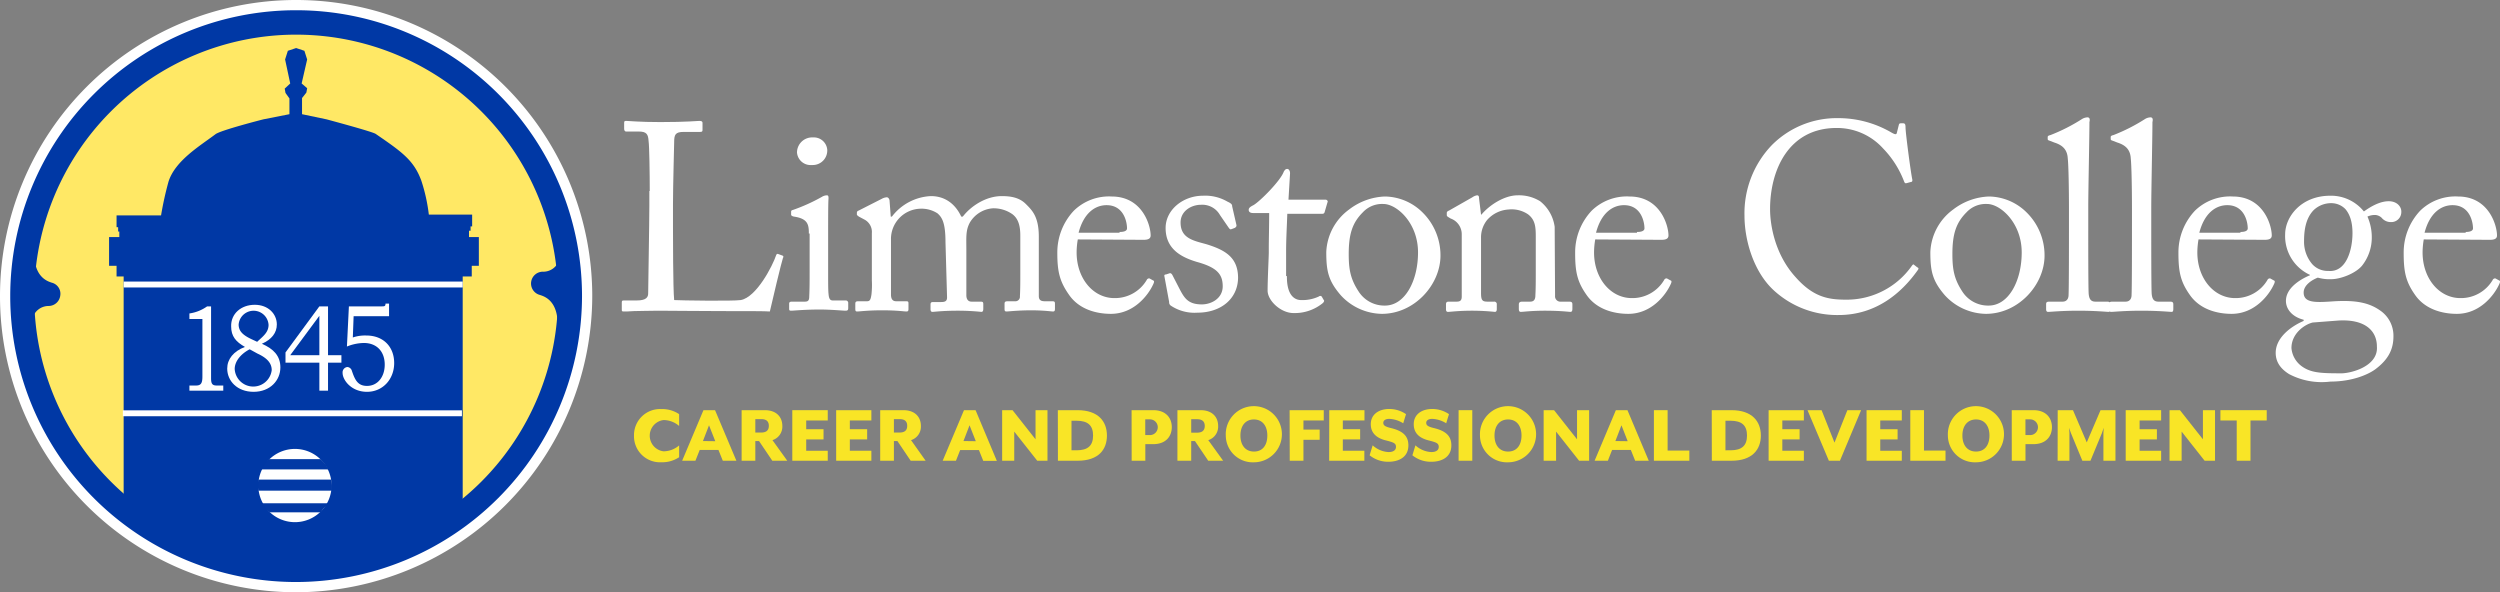 <svg xmlns="http://www.w3.org/2000/svg" viewBox="0 0 634.86 150.4"><rect x="0" y="0" width="634.86" height="150.4" fill="#808080" stroke="none"/><defs><style>.cls-1{fill:#fff;}.cls-2{fill:#ffe865;}.cls-3,.cls-4{fill:#0038a5;}.cls-4{opacity:0.99;isolation:isolate;}.cls-5{fill:#f9e526;}</style></defs><title>limestone_career_and_professional_development</title><g id="Layer_1" data-name="Layer 1"><path class="cls-1" d="M165,48.5c0-4.4-.1-11.5-.3-12.7-.1-1.7-.5-2.4-2.5-2.4H159c-.4,0-.5-.4-.5-.7V31.2c0-.4.1-.5.5-.5.8,0,3.2.3,8.7.3,6.6,0,9.4-.3,10-.3s.7.3.7.5V33c0,.4-.1.5-.7.5h-4.1c-2.1,0-2.4.7-2.4,2.6,0,.9-.3,11.1-.3,15.8v5.8c0,1.2,0,15.7.3,18.5,1.5.1,14.8.3,16.9,0,4-.7,8.1-8.7,9-11.4.1-.3.3-.4.5-.3l1.1.4c.3.1.3.3.1.7s-2.9,11.6-3.3,13.5c-.9-.1-6.2-.1-12.2-.1s-12.7-.1-16.2-.1c-2.6,0-4.6.1-6.1.1-1.3.1-2.1.1-2.6.1s-.5-.1-.5-.5V76.8c0-.4.1-.5.5-.5h3.3c2.5,0,2.9-.9,2.9-1.8,0-1.3.3-18.1.3-22.2V48.5Z" transform="translate(0 0)"/><path class="cls-1" d="M205.4,59.1c0-2.2-.4-3.6-3.8-4.1-.5-.1-.7-.3-.7-.5v-.7c0-.3.1-.4.5-.5a45.2,45.2,0,0,0,7.3-3.3,2.51,2.51,0,0,1,1.3-.4c.4,0,.4.4.4.8-.1,1.2-.1,5.4-.1,11v7.4c0,2.6,0,5,.1,5.8.1,1.3.4,1.7,1.1,1.7h3.2a.63.63,0,0,1,.7.55.38.38,0,0,1,0,.15v1.2c0,.5-.1.7-.7.7s-3.7-.3-6.5-.3c-4,0-6.6.3-7.3.3-.4,0-.5-.1-.5-.5V77.1c0-.4.3-.5.7-.5h3.3c.8,0,1.1-.3,1.1-1.3.1-2,.1-4.1.1-6.2V59.3h-.2v-.2Zm-3-20.6a3.85,3.85,0,0,1,4.08-3.6h0a3.41,3.41,0,0,1,3.6,3.19v.11a3.69,3.69,0,0,1-3.69,3.71h-.31a3.46,3.46,0,0,1-3.69-3.23A1,1,0,0,1,202.4,38.5Z" transform="translate(0 0)"/><path class="cls-1" d="M240.1,61.5c0-5-.9-6.3-2-7.3a7.43,7.43,0,0,0-4.4-1.2,7.69,7.69,0,0,0-7.44,7.93c0,.19,0,.38,0,.57V74.8c0,1.1.4,1.7,1.3,1.7H230c.7,0,.7.1.7.7v1.1c0,.5,0,.8-.5.8-.7,0-2.4-.3-6.2-.3-3.6,0-5.7.3-6.3.3-.4,0-.5-.1-.5-.7V77.2c0-.5.1-.7.8-.7h2.2c.7,0,.9-.4,1.1-1.7a22,22,0,0,0,.1-3.6v-12a3.54,3.54,0,0,0-1.8-3.4l-1.5-.8c-.4-.3-.5-.4-.5-.5V54a.53.53,0,0,1,.4-.5l5.9-3a3,3,0,0,1,1.3-.4c.4,0,.7.5.7.9l.3,4h.3a13.18,13.18,0,0,1,9.9-5.2c3.6,0,6.2,2,7.7,5.2h.4c2-2.6,5.8-5.2,9.9-5.2,2.4,0,4.5.4,6.1,2s3.3,3.2,3.3,8.3V75.2c0,1.1.7,1.3,1.5,1.3h1.8c.7,0,.8.1.8.7v1.2c0,.5-.1.7-.5.7s-2.4-.3-5.5-.3c-3.4,0-5.8.3-6.3.3s-.5-.3-.5-.7V77.2c0-.5.1-.7.9-.7h1.7a1.16,1.16,0,0,0,1.3-1,1.5,1.5,0,0,0,0-.3c.1-1.6.1-4,.1-5.4v-10c0-2.2-.4-4.2-2-5.4a8.28,8.28,0,0,0-5-1.5,7.4,7.4,0,0,0-5.8,3.6c-1.1,2-.9,3.8-.9,6.9V75c0,.9.4,1.6,1.3,1.6h2.2c.7,0,.8.1.8.7v1.1c0,.5-.1.8-.5.8a59,59,0,0,0-6.1-.3c-3.7,0-5.9.3-6.3.3s-.5-.3-.5-.7V77.4c0-.5.1-.7.7-.7h2c1.1,0,1.5-.3,1.5-1.2Z" transform="translate(0 0)"/><path class="cls-1" d="M273.7,60.8a20.25,20.25,0,0,0-.3,3.3c0,6.6,4.2,11.6,9.6,11.6a9.35,9.35,0,0,0,8.2-4.6.67.67,0,0,1,.7-.4l.9.5c.3.1.4.3,0,1.1-1.2,2.6-4.8,7.4-10.7,7.4-3.8,0-8.1-1.2-10.6-4.8-2.4-3.4-3-5.9-3-10.7a15.46,15.46,0,0,1,4.2-10.7,12.79,12.79,0,0,1,9.6-3.6c7.8,0,9.9,7.3,9.9,9.9,0,.9-.8,1.1-1.8,1.1Zm10.7-1.9c1.3,0,1.8-.4,1.8-.9,0-1.6-.8-5.9-5.2-5.9-2.9,0-5.8,2-7.1,7h10.4v-.2Z" transform="translate(0 0)"/><path class="cls-1" d="M297.3,77.6a1,1,0,0,1-.4-.9l-1.2-6.5c-.1-.4.1-.5.4-.5l.9-.3c.3-.1.5.1.7.4l1.7,3.3c1.3,2.5,2.2,4.2,5.8,4.2,2.4,0,5.3-1.5,5.3-4.6s-1.5-4.8-6.6-6.2c-4-1.2-7.9-3.3-7.9-8.6,0-4.6,4.4-8.2,9.5-8.2a11.22,11.22,0,0,1,6.2,1.5c1.1.5,1.2.8,1.2,1.2l1.1,4.8c0,.3-.1.5-.5.7l-.8.3c-.3.1-.4,0-.7-.4l-2.2-3.2A5.15,5.15,0,0,0,305,52c-2.5,0-5.2,1.6-5.2,4.5,0,4,3.2,4.6,6.5,5.5,4.9,1.5,8.1,3.4,8.1,8.6-.1,5.4-4.5,8.8-10.3,8.8A10.85,10.85,0,0,1,297.3,77.6Z" transform="translate(0 0)"/><path class="cls-1" d="M326.8,70.3c0,5,2.2,5.9,3.6,5.9a9.84,9.84,0,0,0,4.5-.9c.4-.3.7-.1.8.1l.4.7c.3.3.1.5-.1.8a11.27,11.27,0,0,1-7.5,2.6c-3.3,0-6.6-3.2-6.6-5.7,0-2.8.3-8.7.3-9.6V62.7c0-1.2.1-5.7.1-8.6h-4.1c-.7,0-1.1-.3-1.1-.8s.4-.8,1.2-1.2c1.6-.9,6.9-6.2,7.7-8.5.3-.5.5-.7.9-.7s.7.5.7,1.1l-.4,6.7h9.4c.4,0,.7.4.5.7l-.7,2.4c-.1.4-.3.5-.7.5h-8.8c-.1,3.2-.3,6.3-.3,9.5v6.3h.2v.2Z" transform="translate(0 0)"/><path class="cls-1" d="M340.5,75c-3.2-3.7-3.7-6.2-3.7-11a14.08,14.08,0,0,1,5.8-10.8,15.83,15.83,0,0,1,9.1-3.3,13.82,13.82,0,0,1,9.5,4,15.27,15.27,0,0,1,4.6,11c0,7.4-6.6,14.8-14.9,14.8A14.43,14.43,0,0,1,340.5,75Zm19.6-10.9c0-7.5-5.4-12.3-8.8-12.3a6.66,6.66,0,0,0-5.2,2.1c-2.6,2.6-3.6,5.4-3.6,10.6,0,3.8.4,6.3,2.5,9.5a7.75,7.75,0,0,0,6.7,3.6C356.8,77.6,360.1,71.3,360.1,64.1Z" transform="translate(0 0)"/><path class="cls-1" d="M394.9,75.1a1.36,1.36,0,0,0,1.2,1.5,1.5,1.5,0,0,0,.3,0h2.1c.7,0,.8.3.8.7v1.1c0,.5-.1.8-.5.8s-2.5-.3-6.5-.3c-3.4,0-5.5.3-6.1.3-.4,0-.5-.3-.5-.8V77.3c0-.5.3-.7.9-.7h2c.8,0,1.3-.4,1.3-1.6.1-1.7.1-4,.1-5.7V60.5c0-2.6,0-4.6-2-6.1a7.46,7.46,0,0,0-4.9-1.2,7.9,7.9,0,0,0-5.4,2.6,7,7,0,0,0-1.6,4.6v14c0,1.8.3,2.2,1.6,2.2h1.7a.63.63,0,0,1,.7.55.38.38,0,0,1,0,.15v1.2c0,.4-.1.7-.5.7a56.48,56.48,0,0,0-5.8-.3c-3.4,0-5.5.3-6.1.3-.4,0-.5-.3-.5-.7V77.3c0-.4.1-.7.7-.7h2c.9,0,1.3-.3,1.3-1.3V59.5a4.22,4.22,0,0,0-2.8-4l-.5-.3c-.5-.3-.5-.4-.5-.7v-.4c0-.4.3-.5.7-.7l5.8-3.3a2.77,2.77,0,0,1,1.2-.5c.4,0,.5.3.5.8l.5,4.1h.1c2-2.4,5.8-4.9,9.2-4.9a10.2,10.2,0,0,1,5.7,1.5,10,10,0,0,1,3.7,6.5l.1,17.5Z" transform="translate(0 0)"/><path class="cls-1" d="M405.1,60.8a20.25,20.25,0,0,0-.3,3.3c0,6.6,4.2,11.6,9.6,11.6a9.35,9.35,0,0,0,8.2-4.6.67.67,0,0,1,.7-.4l.9.5c.3.1.4.3,0,1.1-1.2,2.6-4.8,7.4-10.7,7.4-3.8,0-8.1-1.2-10.6-4.8-2.4-3.4-2.9-5.9-2.9-10.7a15.46,15.46,0,0,1,4.2-10.7,12.79,12.79,0,0,1,9.6-3.6c7.8,0,9.9,7.3,9.9,9.9,0,.9-.8,1.1-1.8,1.1Zm10.7-1.9c1.3,0,1.8-.4,1.8-.9,0-1.6-.8-5.9-5.2-5.9-2.9,0-5.8,2-7.1,7h10.4v-.2Z" transform="translate(0 0)"/><path class="cls-1" d="M450.3,73.6C445.4,69,443,61.2,443,54.7a25,25,0,0,1,6.9-17.8A23.24,23.24,0,0,1,466.8,30a26.77,26.77,0,0,1,13.6,3.7c.9.5,1.2.5,1.3,0l.5-2c.1-.4.3-.4.9-.4s.8.1.8,1.1c0,1.3,1.3,11.2,1.7,13.1.1.4,0,.7-.3.7l-1.1.3c-.4.1-.5,0-.7-.5a24.53,24.53,0,0,0-5.3-8.3,15.75,15.75,0,0,0-11.8-5.2c-12.2,0-16.9,10.7-16.9,20.6,0,4,1.2,11.5,6.5,17.3,4.6,5.2,8.5,5.7,12.9,5.7a20.2,20.2,0,0,0,16.6-8.6c.3-.4.4-.4.5-.3l.9.7c.3.1.4.3.1.7C482.9,74.4,476.4,80,466.9,80A23.77,23.77,0,0,1,450.3,73.6Z" transform="translate(0 0)"/><path class="cls-1" d="M493.9,75c-3.2-3.7-3.7-6.2-3.7-11A14.08,14.08,0,0,1,496,53.2a15.83,15.83,0,0,1,9.1-3.3,13.82,13.82,0,0,1,9.5,4,15.27,15.27,0,0,1,4.6,11c0,7.4-6.6,14.8-14.9,14.8A14.43,14.43,0,0,1,493.9,75Zm19.5-10.9c0-7.5-5.4-12.3-8.8-12.3a6.66,6.66,0,0,0-5.2,2.1c-2.6,2.6-3.6,5.4-3.6,10.6,0,3.8.4,6.3,2.5,9.5a7.75,7.75,0,0,0,6.7,3.6C510.1,77.6,513.4,71.3,513.4,64.1Z" transform="translate(0 0)"/><path class="cls-1" d="M530.3,58.7c0,3.6,0,13.7.1,15.8.1,1.2.4,2.1,1.7,2.1h3c.7,0,.8.3.8.7v1.2c0,.4-.1.7-.4.7-.5,0-3.4-.3-7.7-.3s-7,.3-7.7.3c-.4,0-.5-.3-.5-.7V77.3c0-.5.1-.7.9-.7h3.3c.8,0,1.5-.5,1.5-1.7.1-2.1.1-13.7.1-17.6V53c0-4.8-.1-11-.3-12.7-.1-2.2-1.2-3.4-3.4-4.1l-1.3-.5c-.4-.1-.4-.3-.4-.4v-.5c0-.3.3-.4.7-.5a45.07,45.07,0,0,0,7.9-4,2.86,2.86,0,0,1,1.5-.5c.5,0,.7.4.5,1.2,0,3.7-.3,17.7-.3,21.5v6.2Z" transform="translate(0 0)"/><path class="cls-1" d="M546.3,58.7c0,3.6,0,13.7.1,15.8.1,1.2.4,2.1,1.7,2.1h3c.7,0,.8.3.8.7v1.2c0,.4-.1.7-.4.7-.5,0-3.4-.3-7.7-.3s-7,.3-7.7.3c-.4,0-.5-.3-.5-.7V77.3c0-.5.1-.7.9-.7h3.3c.8,0,1.5-.5,1.5-1.7.1-2.1.1-13.7.1-17.6V53c0-4.8-.1-11-.3-12.7-.1-2.2-1.2-3.4-3.4-4.1l-1.3-.5c-.4-.1-.4-.3-.4-.4v-.5c0-.3.3-.4.7-.5a45.07,45.07,0,0,0,7.9-4,2.86,2.86,0,0,1,1.5-.5c.5,0,.7.4.5,1.2,0,3.7-.3,17.7-.3,21.5v6.2Z" transform="translate(0 0)"/><path class="cls-1" d="M558.3,60.8a20.25,20.25,0,0,0-.3,3.3c0,6.6,4.2,11.6,9.6,11.6a9.35,9.35,0,0,0,8.2-4.6.67.67,0,0,1,.7-.4l.9.5c.3.1.4.3,0,1.1-1.2,2.6-4.8,7.4-10.7,7.4-3.8,0-8.1-1.2-10.6-4.8-2.4-3.4-2.9-5.9-2.9-10.7a15.46,15.46,0,0,1,4.2-10.7,12.79,12.79,0,0,1,9.6-3.6c7.8,0,9.9,7.3,9.9,9.9,0,.9-.8,1.1-1.8,1.1ZM569,58.9c1.3,0,1.8-.4,1.8-.9,0-1.6-.8-5.9-5.2-5.9-2.9,0-5.8,2-7.1,7h10.4l.1-.2Z" transform="translate(0 0)"/><path class="cls-1" d="M581.3,95c-2.4-1.5-3.4-3.3-3.4-5.4,0-3.8,3.8-6.7,7.1-8.1v-.3c-2.8-.7-4.5-2.6-4.5-4.8,0-3.3,3.7-5.5,6.1-6.5v-.1a10.81,10.81,0,0,1-6.3-10.3c0-4.4,4-9.8,11.5-9.8a10.74,10.74,0,0,1,8.5,4c1.8-1.3,4.1-2.6,6.3-2.6s3.3,1.5,3.2,2.8a2.55,2.55,0,0,1-2.6,2.5,3,3,0,0,1-2.4-1.1,2.65,2.65,0,0,0-1.5-.7,4.48,4.48,0,0,0-2.1.4,12.94,12.94,0,0,1,1.1,5.2,11.5,11.5,0,0,1-2.5,7.3c-1.7,2-5.5,3.4-7.8,3.4a10.85,10.85,0,0,1-3.4-.4c-1.3.5-3.6,1.8-3.6,3.8,0,2.8,3.4,2.5,7.9,2.2,5.5-.3,8.8.4,11.6,2.4a7.74,7.74,0,0,1,3.3,6.5c0,3.2-1.2,5.8-4.5,8.3-1.7,1.3-5.8,3.2-11.5,3.2A17.78,17.78,0,0,1,581.3,95Zm22.3-7c0-4-3-7-9.8-6.6l-6.5.5c-2.1.5-5.4,2.8-5.4,6.5a6.38,6.38,0,0,0,2.6,4.6c2.2,1.6,4.6,1.8,9.5,1.8C596.5,95,604,93.2,603.6,88Zm-6.2-28.8c0-2.9-.7-4.8-1.8-6.1a5,5,0,0,0-3.3-1.5,6.43,6.43,0,0,0-4.8,1.8c-2.1,2.2-2.4,5.4-2.4,7.9a8.74,8.74,0,0,0,2.1,5.8,5.3,5.3,0,0,0,4.1,1.7C595.8,69.2,597.4,63.5,597.4,59.2Z" transform="translate(0 0)"/><path class="cls-1" d="M615.5,60.8a20.25,20.25,0,0,0-.3,3.3c0,6.6,4.2,11.6,9.6,11.6a9.35,9.35,0,0,0,8.2-4.6.67.67,0,0,1,.7-.4l.9.5c.3.1.4.3,0,1.1-1.2,2.6-4.8,7.4-10.7,7.4-3.8,0-8.1-1.2-10.6-4.8-2.4-3.4-2.9-5.9-2.9-10.7a15.46,15.46,0,0,1,4.2-10.7,12.79,12.79,0,0,1,9.6-3.6c7.8,0,9.9,7.3,9.9,9.9,0,.9-.8,1.1-1.8,1.1Zm10.7-1.9c1.3,0,1.8-.4,1.8-.9,0-1.6-.8-5.9-5.2-5.9-2.9,0-5.8,2-7.1,7h10.4Z" transform="translate(0 0)"/><path class="cls-1" d="M143.4,75.3a69.53,69.53,0,1,1,0-.14v.14" transform="translate(0 0)"/><path class="cls-1" d="M75.2,150.4a75.2,75.2,0,1,1,75.2-75.2h0A75.37,75.37,0,0,1,75.2,150.4Zm0-144a68.9,68.9,0,1,0,68.9,68.9A68.9,68.9,0,0,0,75.2,6.4Z" transform="translate(0 0)"/><path class="cls-2" d="M143.3,75.3A69.5,69.5,0,1,1,73.8,5.8h0a69.48,69.48,0,0,1,69.5,69.46Z" transform="translate(0 0)"/><path class="cls-3" d="M75.2,147.8a72.6,72.6,0,1,1,72.6-72.6h0A72.72,72.72,0,0,1,75.2,147.8Zm0-139a66.5,66.5,0,1,0,66.5,66.5A66.5,66.5,0,0,0,75.2,8.8Z" transform="translate(0 0)"/><path class="cls-3" d="M31.4,125.8V70.2H29.6V67.5H27.7V60.2h2.6V58.8H30V57.7h-.4v-3H40.9a84,84,0,0,1,1.9-8.6c1.7-5.3,7.9-9,11.9-12,1.2-1,12.2-3.8,12.2-3.8L73.5,29V25l-1-1.4-.2-1.1,1.4-1.3-1.3-6.1.7-2.2,2.1-.7,2.1.7.7,2.2-1.4,6.1L78,22.4l-.2,1.1-1.1,1.4V29l6.2,1.3S94.5,33.4,95.4,34c6.7,4.6,9.7,6.7,11.6,11.9a43.77,43.77,0,0,1,1.9,8.6h11v3h-.4v1.1h-.4v1.6h2.5v7.3h-1.8v2.7h-2.3V128A65.74,65.74,0,0,1,74,144.8c-26.6,0-42.6-19-42.6-19" transform="translate(0 0)"/><path class="cls-1" d="M48.1,79.6a10.23,10.23,0,0,0,4.5-1.8h1V96c0,1.3.2,1.9,1.4,1.9h1.7v1.3H48.1V97.9h1.7c1.3,0,1.6-.7,1.6-2.3V81H48.1Z" transform="translate(0 0)"/><path class="cls-1" d="M64.7,77.4c3.4,0,5.6,2.3,5.6,5,0,2.1-1.3,3.8-3.8,4.9,3,1.3,4.7,3.1,4.7,6,0,3.3-2.6,6.2-6.8,6.2s-6.7-2.8-6.7-5.9c0-2.4,1.6-4.4,4.5-5.5-2.3-1.3-3.5-2.7-3.5-5.2-.1-3.2,2.5-5.5,6-5.5" transform="translate(0 0)"/><path class="cls-3" d="M63.4,88.7c-2.3,1.2-3.8,3.1-3.8,5A4.72,4.72,0,0,0,69,94c0-1.8-1.2-3.1-3.6-4.2Z" transform="translate(0 0)"/><path class="cls-3" d="M65.3,86.8c1.5-1.4,2.9-2.4,2.9-4.3a3.81,3.81,0,0,0-7.6-.1c0,1.7,1.1,2.7,3.2,3.7Z" transform="translate(0 0)"/><polygon class="cls-1" points="81.1 77.8 83.3 77.8 83.3 90.2 86.7 90.2 86.7 92.1 83.3 92.1 83.3 99.2 81.1 99.2 81.1 92.1 72.5 92.1 72.5 89.5 81.1 77.8"/><polygon class="cls-3" points="81.1 90.2 81.1 80.2 73.7 90.2 81.1 90.2"/><path class="cls-1" d="M88.6,77.8h8.5c.6,0,.8-.1.8-.7h.9v3.2h-9l-.2,5.4a9.58,9.58,0,0,1,3.4-.5c4.4,0,7.1,2.9,7.1,7s-2.9,7.3-6.9,7.3-6.2-3-6.2-4.8a1.37,1.37,0,0,1,1.2-1.5,1.31,1.31,0,0,1,1.1.8c.8,2.4,1.5,4,3.9,4,2.7,0,4.5-2.3,4.5-5.4,0-3.3-2-5.5-5.3-5.5a11.73,11.73,0,0,0-4.3.9Z" transform="translate(0 0)"/><rect class="cls-1" x="31.4" y="71.5" width="86.1" height="1.5"/><rect class="cls-1" x="31.2" y="104.2" width="86.1" height="1.5"/><path class="cls-1" d="M5.7,61.7S3.6,72.2,12.2,74.8c0,0-8.5,0-7.1,10.4" transform="translate(0 0)"/><path class="cls-3" d="M5.2,88.1c-1.5,0-.5-29.7,1-29.5a3,3,0,0,1,2.7,3.1l-.1,4.4c.6,4.6,3.5,5.4,4.4,5.7a2.9,2.9,0,0,1,2.1,3.3,3,3,0,0,1-3,2.6h0a4.23,4.23,0,0,0-4,3l-.1,4.4A3.16,3.16,0,0,1,5.2,88.1Z" transform="translate(0 0)"/><path class="cls-3" d="M145,58.6c1.5,0,.6,29.7-1,29.5s-2.1-1.6-2-3.1l-.5-4.4c-.6-4.6-3.5-5.4-4.4-5.7A3,3,0,0,1,138,69h0a4.23,4.23,0,0,0,4-3l.1-4.5A3,3,0,0,1,145,58.6Z" transform="translate(0 0)"/><path class="cls-1" d="M84.2,123.3a9.3,9.3,0,1,1-9.3-9.3,9.3,9.3,0,0,1,9.3,9.3" transform="translate(0 0)"/><path class="cls-4" d="M65.6,124.6a8,8,0,0,1-.1-1.3c0-.5,0-1,.1-1.5H84.1a6.86,6.86,0,0,1,.2,1.5v1.3Z" transform="translate(0 0)"/><path class="cls-4" d="M66.1,119.3s.4-.7.8-1.3a8.43,8.43,0,0,1,1.4-1.4H81.4a9.59,9.59,0,0,1,1.3,1.4,6,6,0,0,1,.7,1.2H66.1Z" transform="translate(0 0)"/><path class="cls-4" d="M68.5,130.1s-.8-.6-1.4-1.1a12.72,12.72,0,0,1-1-1.2H83.3a5.75,5.75,0,0,1-1,1.2,6.57,6.57,0,0,0-.8,1.1Z" transform="translate(0 0)"/></g><g id="Layer_2" data-name="Layer 2"><path class="cls-5" d="M161,110.6a6.62,6.62,0,0,1,6.93-6.72,7.73,7.73,0,0,1,4.53,1.29v3a6.11,6.11,0,0,0-3.95-1.5,4,4,0,0,0,0,7.94,6.11,6.11,0,0,0,3.95-1.5v3a7.81,7.81,0,0,1-4.53,1.28A6.61,6.61,0,0,1,161,110.6Z" transform="translate(0 0)"/><path class="cls-5" d="M178.64,104.16h2.94L187,117h-3.45l-1.1-2.74h-4.76L176.6,117h-3.37Zm3,7.88L180.05,108,178.51,112Z" transform="translate(0 0)"/><path class="cls-5" d="M199.92,117h-3.8l-3.37-5h-.94v5h-3.48V104.16h5.86c3.13,0,4.48,1.89,4.48,4a3.59,3.59,0,0,1-2.51,3.61Zm-6.61-7.16c1.33,0,1.93-.6,1.93-1.7s-.6-1.71-1.93-1.71h-1.5v3.41Z" transform="translate(0 0)"/><path class="cls-5" d="M201.2,104.16h9v2.62h-5.47V109h4.4v2.59h-4.4v2.88h5.47V117h-9Z" transform="translate(0 0)"/><path class="cls-5" d="M212.34,104.16h8.94v2.62h-5.47V109h4.4v2.59h-4.4v2.88h5.47V117h-8.94Z" transform="translate(0 0)"/><path class="cls-5" d="M235.06,117h-3.8l-3.37-5H227v5h-3.48V104.16h5.86c3.13,0,4.48,1.89,4.48,4a3.59,3.59,0,0,1-2.51,3.61Zm-6.61-7.16c1.33,0,1.93-.6,1.93-1.7s-.6-1.71-1.93-1.71H227v3.41Z" transform="translate(0 0)"/><path class="cls-5" d="M244.8,104.16h2.94l5.4,12.87h-3.45l-1.1-2.74h-4.76L242.76,117h-3.37Zm3,7.88L246.21,108,244.67,112Z" transform="translate(0 0)"/><path class="cls-5" d="M254.49,104.16h2.64l5.84,7.4v-7.4H266V117H263.4l-5.84-7.4V117h-3.07Z" transform="translate(0 0)"/><path class="cls-5" d="M268.63,104.16h5c5.3,0,7.47,2.9,7.47,6.44S279,117,273.65,117h-5Zm4.74,10.19c2.9,0,4.21-1.18,4.21-3.75s-1.31-3.76-4.21-3.76H272.1v7.51Z" transform="translate(0 0)"/><path class="cls-5" d="M287.36,104.16h5.49c3.24,0,4.72,2,4.72,4.31s-1.48,4.32-4.72,4.32h-2V117h-3.47Zm4.65,6.33a2,2,0,1,0,0-4h-1.18v4Z" transform="translate(0 0)"/><path class="cls-5" d="M310.61,117h-3.79l-3.37-5h-.95v5H299V104.16h5.85c3.14,0,4.49,1.89,4.49,4a3.59,3.59,0,0,1-2.51,3.61ZM304,109.87c1.33,0,1.94-.6,1.94-1.7s-.61-1.71-1.94-1.71h-1.5v3.41Z" transform="translate(0 0)"/><path class="cls-5" d="M311.28,110.6a7.13,7.13,0,1,1,7.14,6.8A6.85,6.85,0,0,1,311.28,110.6Zm10.55,0c0-2.47-1.26-4.08-3.41-4.08S315,108.13,315,110.6s1.28,4.07,3.45,4.07S321.83,113.07,321.83,110.6Z" transform="translate(0 0)"/><path class="cls-5" d="M327.49,104.16h8.67v2.62H331v2.32h4.12v2.59H331V117h-3.48Z" transform="translate(0 0)"/><path class="cls-5" d="M337.56,104.16h8.94v2.62H341V109h4.4v2.59H341v2.88h5.47V117h-8.94Z" transform="translate(0 0)"/><path class="cls-5" d="M347.81,115.62l.77-2.53a6.45,6.45,0,0,0,4.06,1.71c1.05,0,1.86-.4,1.86-1.31s-.55-1.13-2.4-1.61c-2.94-.68-4-2.25-4-4.16,0-2.34,1.85-3.86,4.72-3.86a7.53,7.53,0,0,1,4.23,1.31l-.71,2.32a7.19,7.19,0,0,0-3.56-1.12c-.92,0-1.5.39-1.5,1s.38.95,1.84,1.31c3.22.75,4.53,2.1,4.53,4.42,0,3-2.45,4.16-5.06,4.16A7.45,7.45,0,0,1,347.81,115.62Z" transform="translate(0 0)"/><path class="cls-5" d="M358.67,115.62l.77-2.53a6.42,6.42,0,0,0,4.05,1.71c1.05,0,1.87-.4,1.87-1.31s-.56-1.13-2.4-1.61c-2.94-.68-3.95-2.25-3.95-4.16,0-2.34,1.84-3.86,4.72-3.86a7.56,7.56,0,0,1,4.23,1.31l-.71,2.32a7.23,7.23,0,0,0-3.56-1.12c-.93,0-1.51.39-1.51,1s.39.95,1.85,1.31c3.22.75,4.53,2.1,4.53,4.42,0,3-2.45,4.16-5.07,4.16A7.4,7.4,0,0,1,358.67,115.62Z" transform="translate(0 0)"/><path class="cls-5" d="M370.4,104.16h3.48V117H370.4Z" transform="translate(0 0)"/><path class="cls-5" d="M375.83,110.6a7.13,7.13,0,1,1,7.14,6.8A6.85,6.85,0,0,1,375.83,110.6Zm10.55,0c0-2.47-1.26-4.08-3.41-4.08s-3.45,1.61-3.45,4.08,1.28,4.07,3.45,4.07S386.38,113.07,386.38,110.6Z" transform="translate(0 0)"/><path class="cls-5" d="M392,104.16h2.64l5.84,7.4v-7.4h3.07V117H401l-5.84-7.4V117H392Z" transform="translate(0 0)"/><path class="cls-5" d="M410.34,104.16h2.94L418.69,117h-3.45l-1.1-2.74h-4.76L408.31,117h-3.37Zm3,7.88L411.76,108,410.22,112Z" transform="translate(0 0)"/><path class="cls-5" d="M420,104.16h3.48v10.26H429V117H420Z" transform="translate(0 0)"/><path class="cls-5" d="M434.69,104.16h5c5.3,0,7.47,2.9,7.47,6.44S445,117,439.71,117h-5Zm4.74,10.19c2.9,0,4.21-1.18,4.21-3.75s-1.31-3.76-4.21-3.76h-1.26v7.51Z" transform="translate(0 0)"/><path class="cls-5" d="M449.13,104.16h8.95v2.62h-5.47V109H457v2.59h-4.39v2.88h5.47V117h-8.95Z" transform="translate(0 0)"/><path class="cls-5" d="M459,104.16h3.58l3.28,8.24,3.27-8.24h3.49L467.24,117h-2.81Z" transform="translate(0 0)"/><path class="cls-5" d="M474,104.16h8.95v2.62h-5.47V109h4.4v2.59h-4.4v2.88h5.47V117H474Z" transform="translate(0 0)"/><path class="cls-5" d="M485.11,104.16h3.47v10.26h5.47V117h-8.94Z" transform="translate(0 0)"/><path class="cls-5" d="M494.65,110.6a7.13,7.13,0,1,1,7.15,6.8A6.86,6.86,0,0,1,494.65,110.6Zm10.56,0c0-2.47-1.27-4.08-3.41-4.08s-3.46,1.61-3.46,4.08,1.29,4.07,3.46,4.07S505.21,113.07,505.21,110.6Z" transform="translate(0 0)"/><path class="cls-5" d="M510.87,104.16h5.49c3.24,0,4.72,2,4.72,4.31s-1.48,4.32-4.72,4.32h-2V117h-3.48Zm4.66,6.33a2,2,0,1,0,0-4h-1.18v4Z" transform="translate(0 0)"/><path class="cls-5" d="M522.54,104.16h3.88l3.5,8.18,3.5-8.18h3.79V117h-3.06v-7c0-.3.06-1.29.08-1.37l-.47,1.37-2.9,7H528.8l-2.89-7c-.13-.3-.43-1.22-.47-1.37,0,.08.08,1.07.08,1.37v7h-3Z" transform="translate(0 0)"/><path class="cls-5" d="M539.81,104.16h9v2.62h-5.47V109h4.39v2.59h-4.39v2.88h5.47V117h-9Z" transform="translate(0 0)"/><path class="cls-5" d="M550.94,104.16h2.64l5.84,7.4v-7.4h3.07V117h-2.64l-5.84-7.4V117h-3.07Z" transform="translate(0 0)"/><path class="cls-5" d="M568,106.78h-4.14v-2.62h11.76v2.62H571.5V117H568Z" transform="translate(0 0)"/></g></svg>